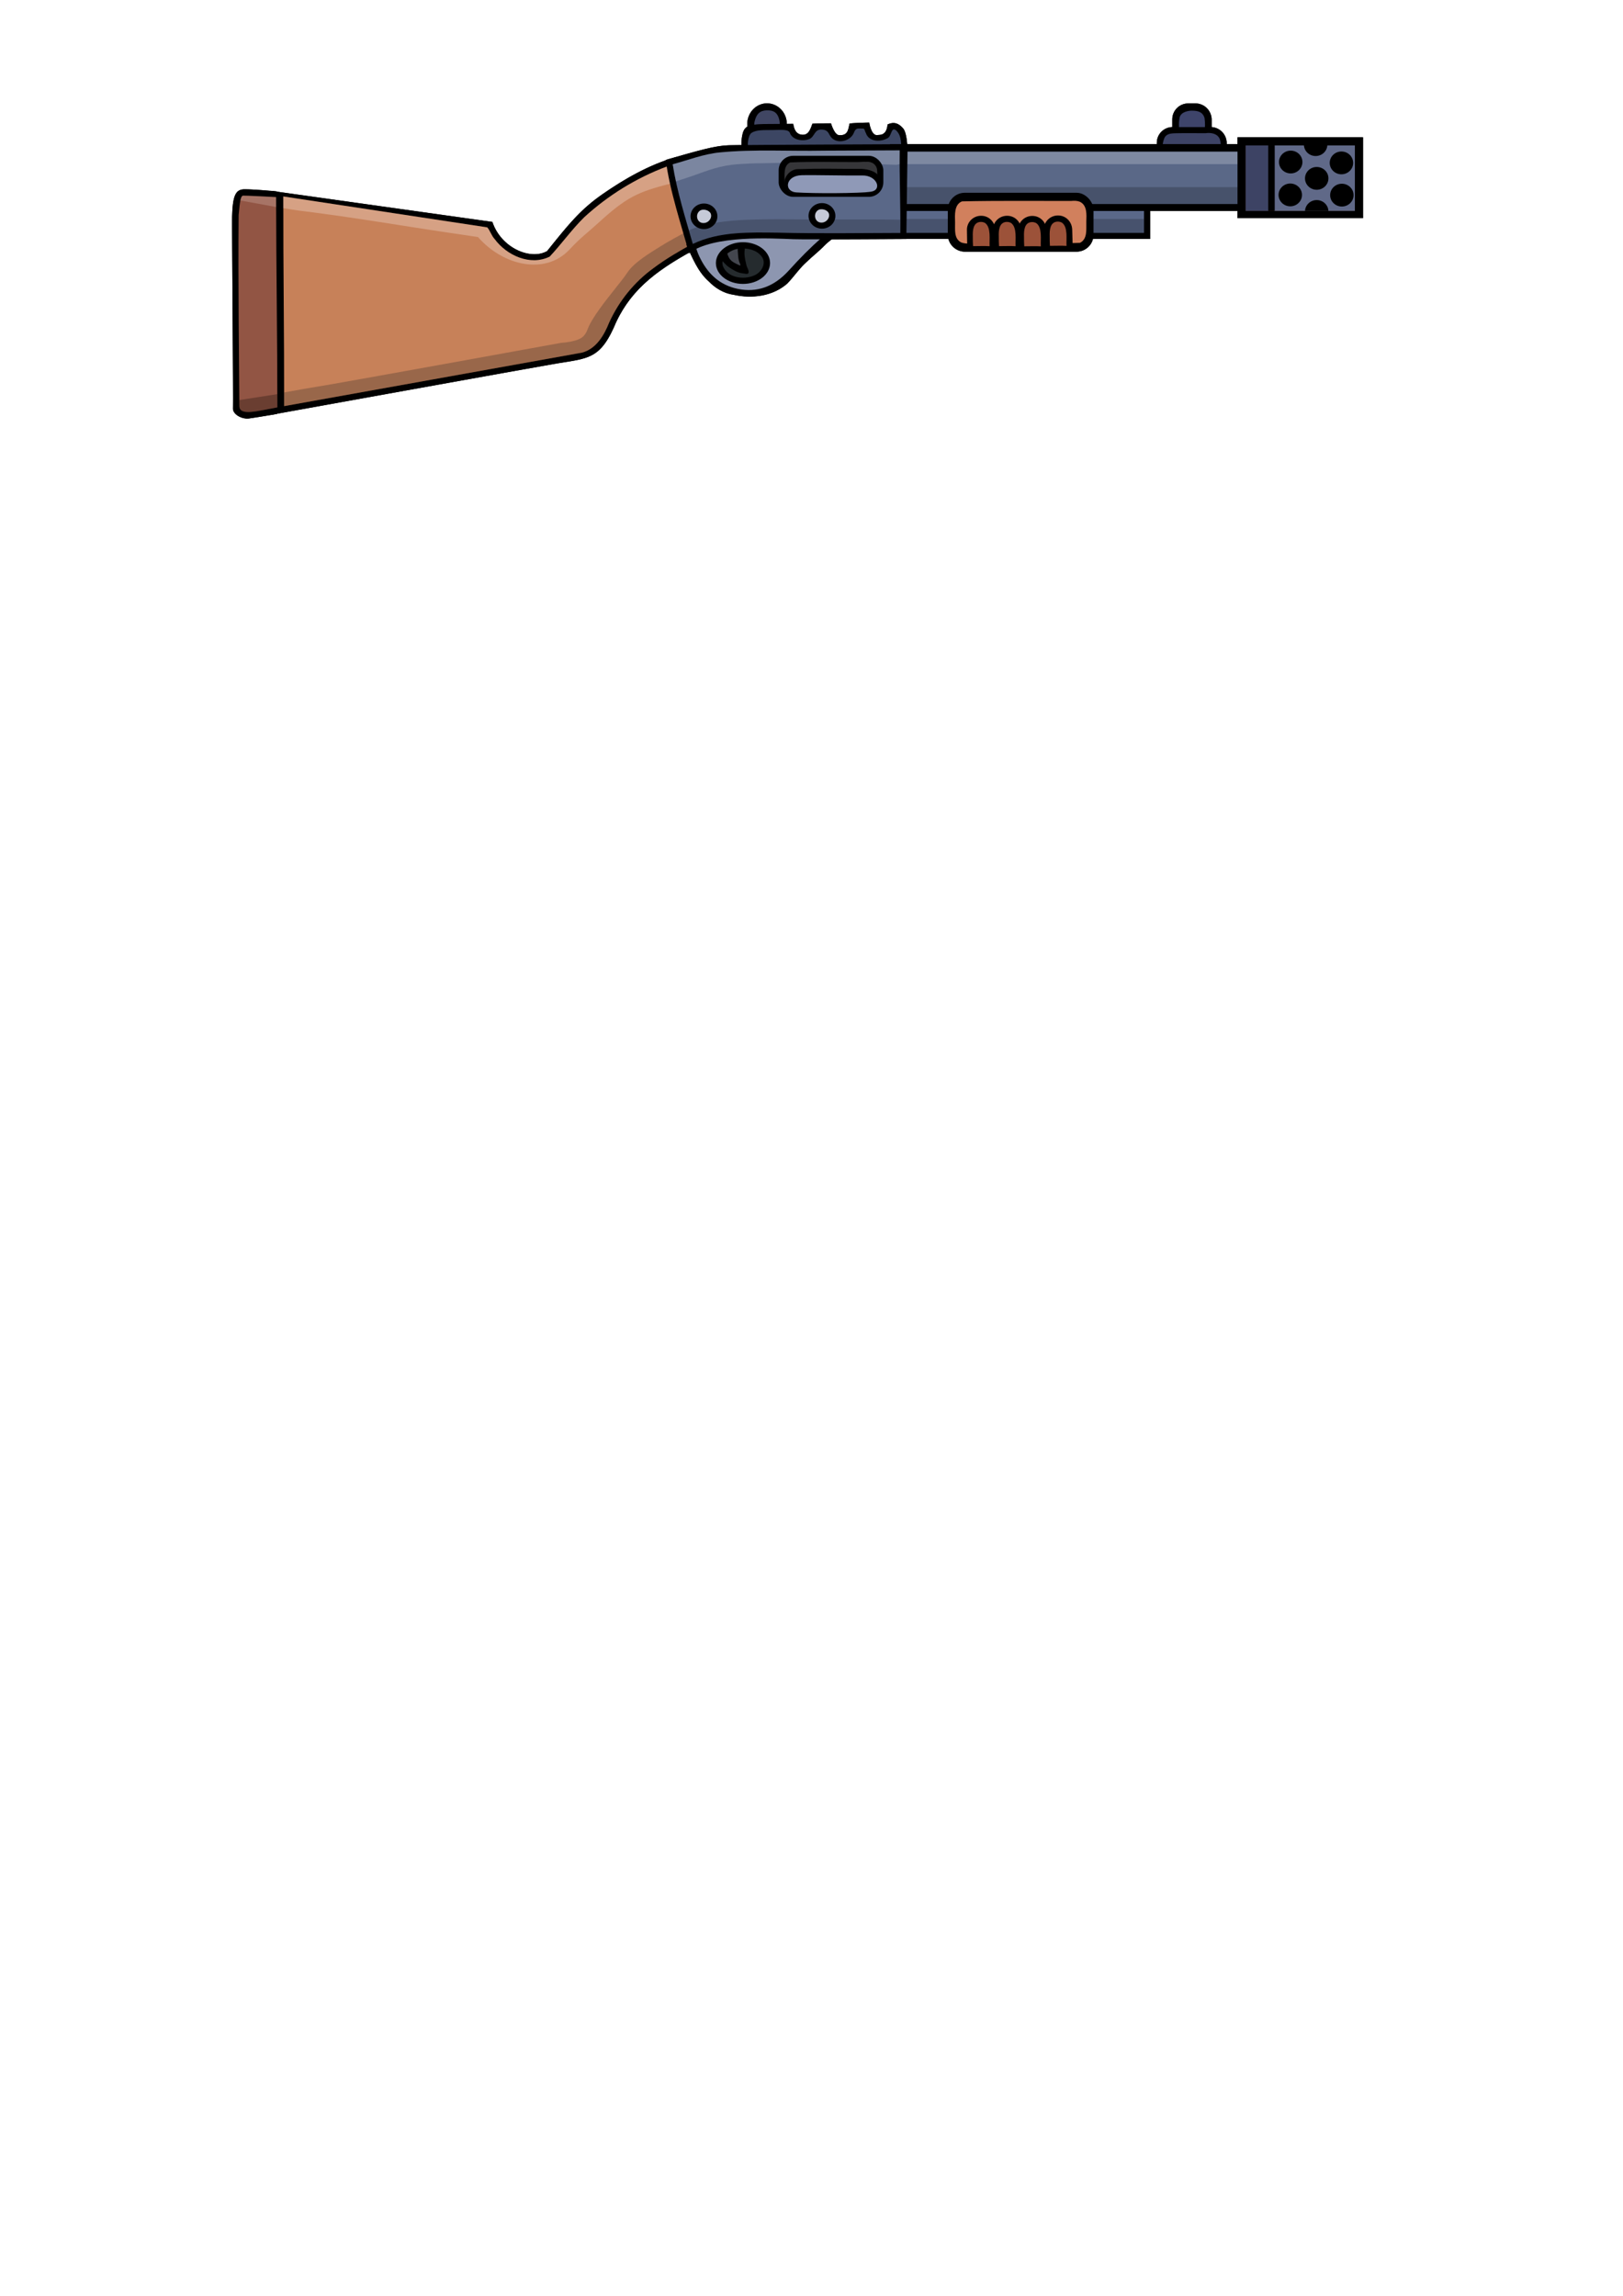 <?xml version="1.0" encoding="UTF-8" standalone="no"?>
<!-- Created with Inkscape (http://www.inkscape.org/) -->

<svg
   width="210mm"
   height="297mm"
   viewBox="0 0 210 297"
   version="1.1"
   id="svg5"
   xml:space="preserve"
   inkscape:version="1.2.2 (732a01da63, 2022-12-09)"
   sodipodi:docname="shotgun.svg"
   xmlns:inkscape="http://www.inkscape.org/namespaces/inkscape"
   xmlns:sodipodi="http://sodipodi.sourceforge.net/DTD/sodipodi-0.dtd"
   xmlns="http://www.w3.org/2000/svg"
   xmlns:svg="http://www.w3.org/2000/svg"><sodipodi:namedview
     id="namedview7"
     pagecolor="#ffffff"
     bordercolor="#666666"
     borderopacity="1.0"
     inkscape:showpageshadow="2"
     inkscape:pageopacity="0.0"
     inkscape:pagecheckerboard="0"
     inkscape:deskcolor="#d1d1d1"
     inkscape:document-units="mm"
     showgrid="false"
     inkscape:zoom="0.84096521"
     inkscape:cx="-176.58281"
     inkscape:cy="392.40624"
     inkscape:window-width="2560"
     inkscape:window-height="1377"
     inkscape:window-x="1272"
     inkscape:window-y="-8"
     inkscape:window-maximized="1"
     inkscape:current-layer="layer1" /><defs
     id="defs2"><filter
       inkscape:collect="always"
       style="color-interpolation-filters:sRGB"
       id="filter50798"
       x="-0.025"
       y="-0.089"
       width="1.05"
       height="1.179"><feGaussianBlur
         inkscape:collect="always"
         stdDeviation="1.521"
         id="feGaussianBlur50800" /></filter></defs><g
     inkscape:label="Layer 1"
     inkscape:groupmode="layer"
     id="layer1"><path
       id="path50567"
       style="fill:#0c0c0c;fill-opacity:1;stroke:none;stroke-width:0.5;stroke-linecap:round;stroke-linejoin:round;stroke-dashoffset:5.216;filter:url(#filter50798)"
       d="m 99.249,13.37 a 2.558,2.67 0 0 0 -2.558,2.67 2.558,2.67 0 0 0 0.022,0.337 c -0.525,0.289 -0.622,0.858 -0.718,1.386 -0.04,0.222 -0.051,0.607 -0.049,1.006 -0.8,0.008 -1.382,0.016 -1.62,0.023 -1.835,0.056 -3.893,0.667 -8.176,1.891 0.002,0.016 0.004,0.033 0.006,0.049 -3.052,1.067 -5.921,2.805 -8.211,4.398 -2.866,1.993 -4.391,3.911 -7.158,7.354 -2.159,1.225 -5.961,-0.422 -7.079,-3.775 l -27.893,-3.916 v -0.028 c 0,0 -0.243,-0.024 -0.6,-0.056 l -0.215,-0.03 v 0.011 c -0.929,-0.082 -2.434,-0.202 -3.355,-0.202 -1.162,0 -1.544,0.811 -1.613,3.566 -0.032,1.269 0.161,23.766 0.111,24.766 -0.039,0.785 1.15,1.431 2.058,1.318 0.723,-0.09 3.635,-0.585 3.635,-0.585 v -0.028 c 1.653,-0.298 33.361,-6.023 36.132,-6.489 4.224,-0.709 5.747,-0.545 7.747,-5.349 1.925,-4.071 4.94,-6.48 9.423,-8.989 0.005,0.018 0.01,0.037 0.015,0.055 0.037,-0.028 0.076,-0.055 0.114,-0.082 0.629,1.367 1.303,2.731 2.448,3.742 0.861,0.891 1.973,1.549 3.212,1.721 2.361,0.537 5.05,0.196 6.921,-1.437 0.835,-0.852 1.498,-1.861 2.377,-2.677 0.826,-0.804 1.74,-1.508 2.541,-2.339 0.264,-0.262 0.554,-0.496 0.85,-0.719 4.266,-0.01 9.651,-0.045 9.651,-0.045 v -0.006 h 5.436 c 0.243,0.949 1.1,1.646 2.127,1.646 h 14.463 c 1.027,0 1.884,-0.697 2.126,-1.646 h 7.393 v -3.618 h 11.307 v 0.927 h 16.24 V 17.764 h -16.24 v 0.877 h -1.397 v -0.158 c 0,-1.1 -0.86,-1.991 -1.947,-2.042 v -0.994 c 0,-1.145 -0.922,-2.067 -2.067,-2.067 h -0.962 c -1.145,0 -2.067,0.922 -2.067,2.067 v 0.993 c -1.113,0.023 -2.002,0.925 -2.002,2.044 v 0.158 h -32.293 c -0.074,-0.825 -0.221,-1.669 -0.515,-2.012 -0.595,-0.695 -1.211,-0.907 -2.025,-0.528 -0.146,1.441 -0.923,1.338 -1.37,1.375 -0.76,0.062 -1.005,-1.62 -1.005,-1.62 0,0 -1.876,0.027 -2.546,0.128 -0.179,0.75 -0.179,1.58 -1.361,1.502 -0.61,-0.041 -1.043,-1.534 -1.043,-1.534 0,0 -1.792,0.002 -2.405,0.052 -0.299,0.856 -0.543,1.482 -1.335,1.427 -0.558,-0.039 -1.004,-0.407 -1.142,-1.41 l -0.834,0.006 a 2.558,2.67 0 0 0 -2.558,-2.656 z"
       inkscape:label="Shadow" /><g
       id="g6823"
       inkscape:label="Shotgun"
       style="display:inline"
       transform="translate(0,-23.282)"><path
         style="opacity:1;fill:#000000;fill-opacity:1;stroke:none;stroke-width:0.5;stroke-linecap:round;stroke-linejoin:round;stroke-dashoffset:5.216"
         d="m 35.001,47.96 28.709,4.031 c 1.117,3.354 4.92,5 7.079,3.775 2.766,-3.443 4.291,-5.361 7.158,-7.354 2.605,-1.811 5.958,-3.812 9.478,-4.798 0.3,0.965 2.189,7.813 3.186,11.562 -5.308,2.821 -8.764,5.289 -10.894,9.793 -2.001,4.804 -3.524,4.639 -7.747,5.349 -2.844,0.478 -37.019,6.649 -37.019,6.649 z"
         id="path2910"
         sodipodi:nodetypes="cccscccscc" /><path
         id="path3008"
         style="opacity:1;fill:#c78159;fill-opacity:1;stroke-width:0.5;stroke-linecap:round;stroke-linejoin:round;stroke-dashoffset:5.216"
         d="m 86.283,44.822 c -3.945,1.476 -7.61,3.731 -10.707,6.582 -1.588,1.563 -2.915,3.436 -4.451,5.078 -2.522,1.235 -5.566,-0.156 -7.13,-2.281 -0.41,-0.433 -0.594,-1.117 -0.953,-1.507 L 36.658,48.696 c -0.018,9.055 0.122,18.07 0.105,27.125 13.185,-2.383 25.355,-4.536 38.539,-6.92 1.832,-0.48 2.864,-2.243 3.514,-3.887 1.271,-2.793 3.247,-5.244 5.734,-7.044 1.613,-1.211 3.359,-2.228 5.129,-3.189 -0.923,-3.395 -1.833,-6.79 -2.795,-10.168 -0.2,0.07 -0.4,0.141 -0.6,0.211 z"
         sodipodi:nodetypes="scccccccccccss" /><path
         id="path50333"
         style="opacity:0.277;fill:#fff4f4;fill-opacity:1;stroke:none;stroke-width:0.5;stroke-linecap:round;stroke-linejoin:round;stroke-dashoffset:5.216"
         d="m 86.883,44.611 c -0.2,0.07 -0.4,0.141 -0.6,0.211 -3.945,1.476 -7.61,3.731 -10.707,6.582 -1.588,1.563 -2.915,3.436 -4.451,5.078 -2.522,1.235 -5.566,-0.156 -7.13,-2.28 -0.41,-0.433 -0.594,-1.117 -0.953,-1.507 L 36.658,48.696 c -9.85e-4,0.507 5.3e-5,1.013 0,1.52 0.592,0.088 1.2,0.182 1.829,0.284 8.55,1.068 11.937,1.786 23.359,3.448 3.302,3.77 8.706,4.905 11.791,1.669 1.669,-1.78 1.78,-1.668 4.338,-4.004 3.528,-3.149 5.037,-3.638 9.535,-4.767 -0.208,-0.746 -0.416,-1.491 -0.628,-2.235 z"
         sodipodi:nodetypes="cccccccccccccc" /><path
         id="path50265"
         style="opacity:0.277;fill:#232323;fill-opacity:1;stroke:none;stroke-width:0.5;stroke-linecap:round;stroke-linejoin:round;stroke-dashoffset:5.216"
         d="m 89.213,53.069 c -1.182,0.586 -2.879,1.527 -3.785,2.103 -1.224,0.779 -3.337,2.002 -4.227,3.337 -0.89,1.335 -2.781,3.449 -4.116,5.451 -1.335,2.002 -0.89,2.002 -1.558,2.781 -0.667,0.779 -2.892,0.89 -2.892,0.89 0,0 -29.366,5.339 -31.59,5.673 -0.772,0.116 -2.466,0.418 -4.283,0.747 1.04e-4,0.59 0.001,1.18 0,1.77 13.185,-2.383 25.355,-4.536 38.539,-6.92 1.832,-0.48 2.864,-2.244 3.513,-3.888 1.271,-2.793 3.247,-5.244 5.734,-7.045 1.613,-1.211 3.359,-2.228 5.129,-3.189 -0.155,-0.57 -0.31,-1.14 -0.465,-1.71 z" /><g
         id="g12518"><path
           style="opacity:1;fill:#000000;fill-opacity:1;stroke:none;stroke-width:0.5;stroke-linecap:round;stroke-linejoin:round;stroke-dashoffset:5.216"
           d="m 88.801,54.94 c 0.791,1.682 1.486,3.492 2.916,4.754 0.861,0.891 1.973,1.549 3.212,1.721 2.361,0.537 5.05,0.196 6.921,-1.437 0.835,-0.852 1.499,-1.861 2.377,-2.677 0.826,-0.804 1.74,-1.508 2.541,-2.339 0.464,-0.46 1.002,-0.833 1.527,-1.214 0.406,-0.806 -1.169,-0.508 -1.66,-0.723 -3.113,-0.38 -6.25,-0.528 -9.379,-0.724 -0.769,-0.114 -1.494,0.188 -2.234,0.34 -1.825,0.438 -3.649,0.877 -5.474,1.315 -0.249,0.328 -0.498,0.655 -0.747,0.983 z"
           id="path6903" /><path
           id="path6905"
           style="opacity:1;fill:#8d96b0;fill-opacity:1;stroke:none;stroke-width:0.5;stroke-linecap:round;stroke-linejoin:round;stroke-dashoffset:5.216"
           d="m 89.879,54.746 c 0.214,0.672 0.348,1.193 0.615,1.731 0.998,2.119 2.556,3.698 5.015,4.186 2.38,0.472 4.584,-0.211 6.566,-2.4 1.456,-1.608 2.709,-2.885 4.331,-4.315 -3.412,-0.39 -5.192,-0.393 -8.626,-0.464 -3.028,-0.035 -5.676,0.579 -7.901,1.262 z"
           sodipodi:nodetypes="ccssccc" /><ellipse
           style="opacity:1;fill:#000000;fill-opacity:1;stroke:none;stroke-width:0.5;stroke-linecap:round;stroke-linejoin:round;stroke-dashoffset:5.216"
           id="path8980"
           cx="96.134"
           cy="57.314"
           rx="3.504"
           ry="2.697" /><path
           id="ellipse8982"
           style="opacity:1;fill:#252b2e;fill-opacity:1;stroke:none;stroke-width:0.5;stroke-linecap:round;stroke-linejoin:round;stroke-dashoffset:5.216"
           d="m 95.691,55.438 c -1.091,0.092 -2.488,0.966 -2.171,2.224 0.581,1.577 2.705,1.863 4.089,1.243 0.935,-0.391 1.661,-1.643 0.875,-2.518 -0.656,-0.813 -1.803,-1.027 -2.793,-0.949 z" /><path
           style="opacity:1;fill:#000000;fill-opacity:1;stroke:none;stroke-width:0.5;stroke-linecap:round;stroke-linejoin:round;stroke-dashoffset:5.216"
           d="m 93.242,56.785 c 0,0 0.634,0.748 1.029,1.029 0.504,0.358 1.196,0.751 1.669,0.806 0.473,0.056 0.862,0.222 0.918,-0.083 0.056,-0.306 -0.204,-0.626 -0.278,-0.945 -0.111,-0.476 -0.228,-0.957 -0.25,-1.446 -0.016,-0.344 0.083,-1.029 0.083,-1.029 l -1.196,0.083 c -0.454,0.219 -0.962,0.36 -1.39,0.737 z"
           id="path9050"
           sodipodi:nodetypes="cassaacccc" /><path
           id="path9052"
           style="opacity:1;fill:#43464e;fill-opacity:1;stroke:none;stroke-width:0.5;stroke-linecap:round;stroke-linejoin:round;stroke-dashoffset:5.216"
           d="m 95.451,55.469 c -0.468,0.084 -0.963,0.299 -1.34,0.615 0.005,0.061 0.022,0.103 0.022,0.103 0.258,0.743 0.566,0.945 1.238,1.279 0.222,0.056 0.528,0.362 0.389,-0.041 -0.26,-0.563 -0.245,-1.073 -0.278,-1.391 -0.026,-0.247 -0.03,-0.447 -0.03,-0.565 z" /></g><path
         style="opacity:1;fill:#000000;fill-opacity:1;stroke:none;stroke-width:0.5;stroke-linecap:round;stroke-linejoin:round;stroke-dashoffset:5.216"
         d="m 30.033,51.335 c 0.069,-2.755 0.451,-3.566 1.613,-3.566 1.398,0 4.171,0.278 4.171,0.278 l 0.02,28.787 c 0,0 -2.912,0.496 -3.635,0.585 -0.907,0.112 -2.097,-0.534 -2.058,-1.319 0.05,-1 -0.143,-23.497 -0.111,-24.766 z"
         id="path3013"
         sodipodi:nodetypes="ssccsss" /><path
         id="path3023"
         style="opacity:1;fill:#925544;fill-opacity:1;stroke-width:0.5;stroke-linecap:round;stroke-linejoin:round;stroke-dashoffset:5.216"
         d="m 31.453,48.592 c -0.432,0.01 -0.467,1.68 -0.575,2.513 -0.083,8.276 0.073,20.858 0.091,24.685 0.006,1.357 2.289,0.662 4.918,0.191 5.35e-4,-8.973 -0.153,-18.227 -0.163,-27.201 -1.422,-0.082 -3.878,-0.197 -4.271,-0.188 z"
         sodipodi:nodetypes="scsccs" /><path
         id="path50478"
         style="opacity:0.277;fill:#000000;fill-opacity:1;stroke:none;stroke-width:0.5;stroke-linecap:round;stroke-linejoin:round;stroke-dashoffset:5.216"
         d="m 35.883,74.269 -4.92,0.767 c 0.002,0.243 0.004,0.555 0.005,0.753 0.006,1.357 2.29,0.662 4.918,0.191 3.4e-5,-0.568 -0.003,-1.141 -0.004,-1.712 z" /><path
         id="path50483"
         style="opacity:0.195;fill:#fff4f4;fill-opacity:1;stroke:none;stroke-width:0.5;stroke-linecap:round;stroke-linejoin:round;stroke-dashoffset:5.216"
         d="m 31.452,48.592 c -0.169,0.004 -0.276,0.263 -0.352,0.625 l 4.627,0.845 c -0.001,-0.427 -0.003,-0.856 -0.004,-1.282 -1.422,-0.082 -3.878,-0.197 -4.271,-0.188 z" /><g
         id="g24630"><path
           id="path19232"
           style="opacity:1;stroke-width:0.5;stroke-linecap:round;stroke-linejoin:round;stroke-dashoffset:5.216"
           d="m 101.807,39.321 a 2.558,2.67 0 0 1 -2.558,2.67 2.558,2.67 0 0 1 -2.558,-2.67 2.558,2.67 0 0 1 2.558,-2.67 2.558,2.67 0 0 1 2.558,2.67 z" /><path
           id="ellipse19234"
           style="opacity:1;fill:#404663;fill-opacity:1;stroke:none;stroke-width:0.5;stroke-linecap:round;stroke-linejoin:round;stroke-dashoffset:5.216"
           d="m 99.191,37.556 c -0.871,0.033 -1.332,0.473 -1.558,1.467 -0.457,2.007 3.86,2.401 3.188,-0.29 -0.204,-0.819 -0.671,-1.213 -1.63,-1.177 z"
           sodipodi:nodetypes="ssss" /><path
           style="opacity:1;fill:#000000;fill-opacity:1;stroke:none;stroke-width:0.5;stroke-linecap:round;stroke-linejoin:round;stroke-dashoffset:5.216"
           d="m 95.995,43.493 c 0,0 -0.111,-1.835 0,-2.447 0.111,-0.612 0.222,-1.279 1.001,-1.502 0.779,-0.222 1.502,-0.216 2.558,-0.222 l 3.085,-0.02 c 0.138,1.003 0.584,1.371 1.142,1.41 0.792,0.056 1.036,-0.571 1.335,-1.427 0.613,-0.05 2.405,-0.052 2.405,-0.052 0,0 0.433,1.494 1.043,1.534 1.182,0.079 1.182,-0.752 1.361,-1.502 0.67,-0.101 2.546,-0.128 2.546,-0.128 0,0 0.245,1.682 1.004,1.62 0.447,-0.037 1.225,0.066 1.37,-1.375 0.814,-0.379 1.43,-0.168 2.025,0.528 0.653,0.762 0.586,3.994 0.586,3.994"
           id="path18350"
           sodipodi:nodetypes="cssscsccsccscsc" /><path
           id="path19078"
           style="opacity:1;fill:#3c4663;fill-opacity:1;stroke:none;stroke-width:0.5;stroke-linecap:round;stroke-linejoin:round;stroke-dashoffset:5.216"
           d="m 111.682,39.916 c -0.692,0.011 -0.936,-0.173 -1.223,0.598 -0.51,1.148 -2.438,1.489 -3.08,0.287 -0.248,-0.477 -0.431,-0.749 -1.107,-0.76 -0.929,-0.015 -0.854,0.957 -1.579,1.242 -0.725,0.285 -2.006,0.181 -2.447,-0.693 -0.135,-0.617 -1.021,-0.503 -2.237,-0.486 -1.216,0.017 -2.14,-0.047 -2.768,0.369 -0.488,0.323 -0.609,1.819 -0.346,2.283 1.891,-0.075 3.782,0.08 5.674,0.071 l 14.079,0.27 c -0.09,-0.999 0.108,-2.209 -0.713,-2.961 -0.644,-0.483 -0.54,0.709 -1.072,1.012 -0.973,0.556 -2.471,0.48 -2.834,-0.677 -0.131,-0.175 -0.129,-0.558 -0.348,-0.555 z"
           sodipodi:nodetypes="sccszczsccccscs" /></g><g
         id="g31129"
         style="display:inline"><g
           id="g34358"><rect
             style="opacity:1;fill:#000000;fill-opacity:1;stroke:none;stroke-width:0.5;stroke-linecap:round;stroke-linejoin:round;stroke-dashoffset:5.216"
             id="rect31232"
             width="5.096"
             height="5.168"
             x="151.682"
             y="36.662"
             ry="2.067" /><path
             id="path31239"
             style="opacity:1;fill:#3e446a;fill-opacity:1;stroke:none;stroke-width:0.5;stroke-linecap:round;stroke-linejoin:round;stroke-dashoffset:5.216"
             d="m 154.203,37.598 c -0.311,3e-6 -1.356,0.103 -1.57,0.86 -0.147,0.756 -0.167,1.919 0.279,2.327 0.36,0.207 0.752,0.002 1.127,0.081 0.525,-0.007 1.067,0.082 1.579,-0.143 0.356,-0.468 0.333,-1.476 0.234,-2.19 -0.212,-0.696 -0.72,-0.935 -1.65,-0.935 z"
             sodipodi:nodetypes="scccccs" /><rect
             style="opacity:1;fill:#000000;fill-opacity:1;stroke:none;stroke-width:0.5;stroke-linecap:round;stroke-linejoin:round;stroke-dashoffset:5.216"
             id="rect31225"
             width="9.045"
             height="5.113"
             x="149.68"
             y="39.721"
             ry="2.045" /><path
             id="rect31227"
             style="opacity:1;fill:#3d4365;fill-opacity:1;stroke:none;stroke-width:0.5;stroke-linecap:round;stroke-linejoin:round;stroke-dashoffset:5.216"
             d="m 152.584,40.514 c -0.695,0.034 -1.669,-0.108 -1.961,0.713 -0.33,0.884 -0.374,2.244 0.627,2.721 0.808,0.242 1.687,0.002 2.527,0.095 1.177,-0.008 2.392,0.096 3.541,-0.168 0.798,-0.547 0.746,-1.725 0.525,-2.561 -0.284,-0.764 -1.154,-0.903 -1.866,-0.8 -1.131,0.009 -2.263,-0.023 -3.394,-6.82e-4 z" /></g><rect
           style="opacity:1;fill:#000000;fill-opacity:1;stroke:none;stroke-width:0.5;stroke-linecap:round;stroke-linejoin:round;stroke-dashoffset:5.216"
           id="rect24734"
           width="33.664"
           height="5.191"
           x="115.15"
           y="49.002" /><path
           id="rect24736"
           style="opacity:1;fill:#5a6889;fill-opacity:1;stroke:none;stroke-width:0.5;stroke-linecap:round;stroke-linejoin:round;stroke-dashoffset:5.216"
           d="m 115.941,53.402 c 10.694,0 21.388,0 32.082,0 0,-1.203 0,-2.406 0,-3.609 -10.694,0 -21.388,0 -32.082,0 0,1.203 0,2.406 0,3.609 z" /><path
           id="rect42989"
           style="display:inline;opacity:0.208;fill:#000000;fill-opacity:1;stroke:none;stroke-width:0.5;stroke-linecap:round;stroke-linejoin:round;stroke-dashoffset:5.216"
           d="m 115.941,51.613 v 1.79 h 32.082 V 51.613 Z" /><rect
           style="opacity:1;fill:#000000;fill-opacity:1;stroke:none;stroke-width:0.5;stroke-linecap:round;stroke-linejoin:round;stroke-dashoffset:5.216"
           id="rect24726"
           width="45.934"
           height="8.652"
           x="115.15"
           y="41.923"
           ry="0" /><path
           id="rect24728"
           style="opacity:1;fill:#5a6887;fill-opacity:1;stroke:none;stroke-width:0.5;stroke-linecap:round;stroke-linejoin:round;stroke-dashoffset:5.216"
           d="m 115.89,49.677 c 14.792,0 29.583,0 44.375,0 0,-2.259 0,-4.518 0,-6.777 -14.792,0 -29.583,0 -44.375,0 0,2.259 0,4.518 0,6.777 z" /><path
           id="rect42983"
           style="display:inline;opacity:0.208;fill:#000000;fill-opacity:1;stroke:none;stroke-width:0.5;stroke-linecap:round;stroke-linejoin:round;stroke-dashoffset:5.216"
           d="m 116.908,47.497 v 2.18 h 43.358 v -2.18 z" /><path
           id="path42997"
           style="display:inline;opacity:0.218;fill:#ffffff;fill-opacity:1;stroke:none;stroke-width:0.5;stroke-linecap:round;stroke-linejoin:round;stroke-dashoffset:5.216"
           d="m 115.891,42.9 v 1.619 h 44.375 v -1.619 z" /><g
           id="g40090"><rect
             style="opacity:1;fill:#000000;fill-opacity:1;stroke:none;stroke-width:0.5;stroke-linecap:round;stroke-linejoin:round;stroke-dashoffset:5.216"
             id="rect34511"
             width="18.854"
             height="7.62"
             x="122.636"
             y="48.22"
             ry="2.195" /><path
             id="rect35239"
             style="opacity:1;fill:#d1805d;fill-opacity:1;stroke:none;stroke-width:0.5;stroke-linecap:round;stroke-linejoin:round;stroke-dashoffset:5.216"
             d="m 138.637,49.275 c -4.721,0.014 -9.443,-0.049 -14.164,0.059 -1.038,0.405 -0.92,1.805 -0.897,2.685 0.024,0.917 -0.196,2.135 0.815,2.637 1.094,0.345 2.257,0.004 3.381,0.129 3.988,-0.019 7.977,0.07 11.963,-0.088 1.02,-0.494 0.795,-1.835 0.823,-2.735 0.027,-0.876 0.139,-2.133 -0.844,-2.584 -0.342,-0.135 -0.715,-0.138 -1.076,-0.104 z"
             sodipodi:nodetypes="scscccscss" /><path
             id="rect35299"
             style="opacity:1;fill:#000000;fill-opacity:1;stroke-width:0.5;stroke-linecap:round;stroke-linejoin:round;stroke-dashoffset:5.216"
             d="m 126.939,51.196 h 0.016 c 1.012,0 1.798,0.816 1.828,1.828 l 0.056,1.907 c 0.029,1.012 -0.871,0.548 -1.883,0.548 h -0.016 c -1.012,0 -1.784,0.297 -1.8,-0.715 l -0.028,-1.74 c -0.016,-1.012 0.815,-1.828 1.828,-1.828 z"
             sodipodi:nodetypes="sssssssss" /><path
             id="path35302"
             style="opacity:1;fill:#9c5239;fill-opacity:1;stroke-width:0.5;stroke-linecap:round;stroke-linejoin:round;stroke-dashoffset:5.216"
             d="m 126.848,51.992 c -0.924,0.069 -1.008,1.065 -0.977,1.91 0.006,0.568 -0.005,0.688 0.03,1.224 0.523,-3.49e-4 1.627,-0.033 2.148,0.008 -0.056,-0.858 0.219,-2.431 -0.594,-3.01 -0.185,-0.1 -0.398,-0.146 -0.607,-0.131 z"
             sodipodi:nodetypes="cccccc" /><path
             id="path35307"
             style="opacity:1;fill:#000000;fill-opacity:1;stroke-width:0.5;stroke-linecap:round;stroke-linejoin:round;stroke-dashoffset:5.216"
             d="m 130.301,51.196 h 0.016 c 1.012,0 1.798,0.816 1.828,1.828 l 0.056,1.907 c 0.029,1.012 -0.871,0.548 -1.883,0.548 h -0.016 c -1.012,0 -1.784,0.297 -1.8,-0.715 l -0.028,-1.74 c -0.016,-1.012 0.815,-1.828 1.828,-1.828 z"
             sodipodi:nodetypes="sssssssss" /><path
             id="path35309"
             style="opacity:1;fill:#9c5239;fill-opacity:1;stroke-width:0.5;stroke-linecap:round;stroke-linejoin:round;stroke-dashoffset:5.216"
             d="m 130.21,51.992 c -0.924,0.069 -1.008,1.065 -0.977,1.91 0.006,0.568 -0.005,0.688 0.03,1.224 0.523,-3.49e-4 1.627,-0.033 2.148,0.008 -0.056,-0.858 0.219,-2.431 -0.594,-3.01 -0.185,-0.1 -0.398,-0.146 -0.607,-0.131 z"
             sodipodi:nodetypes="cccccc" /><path
             id="path35311"
             style="opacity:1;fill:#000000;fill-opacity:1;stroke-width:0.5;stroke-linecap:round;stroke-linejoin:round;stroke-dashoffset:5.216"
             d="m 133.565,51.215 h 0.016 c 1.012,0 1.798,0.816 1.828,1.828 l 0.056,1.907 c 0.029,1.012 -0.871,0.548 -1.883,0.548 h -0.016 c -1.012,0 -1.784,0.297 -1.8,-0.715 l -0.028,-1.74 c -0.016,-1.012 0.815,-1.828 1.828,-1.828 z"
             sodipodi:nodetypes="sssssssss" /><path
             id="path35313"
             style="opacity:1;fill:#9c5239;fill-opacity:1;stroke-width:0.5;stroke-linecap:round;stroke-linejoin:round;stroke-dashoffset:5.216"
             d="m 133.474,52.012 c -0.924,0.069 -1.008,1.065 -0.977,1.91 0.006,0.568 -0.005,0.688 0.03,1.224 0.523,-3.49e-4 1.627,-0.033 2.148,0.008 -0.056,-0.858 0.219,-2.431 -0.594,-3.01 -0.185,-0.1 -0.398,-0.146 -0.607,-0.131 z"
             sodipodi:nodetypes="cccccc" /><path
             id="path35315"
             style="opacity:1;fill:#000000;fill-opacity:1;stroke-width:0.5;stroke-linecap:round;stroke-linejoin:round;stroke-dashoffset:5.216"
             d="m 136.888,51.156 h 0.016 c 1.012,0 1.798,0.816 1.828,1.828 l 0.056,1.907 c 0.029,1.012 -0.871,0.548 -1.883,0.548 h -0.016 c -1.012,0 -1.784,0.297 -1.8,-0.715 l -0.028,-1.74 c -0.016,-1.012 0.815,-1.828 1.828,-1.828 z"
             sodipodi:nodetypes="sssssssss" /><path
             id="path35317"
             style="opacity:1;fill:#9c5239;fill-opacity:1;stroke-width:0.5;stroke-linecap:round;stroke-linejoin:round;stroke-dashoffset:5.216"
             d="m 136.797,51.953 c -0.924,0.069 -1.008,1.065 -0.977,1.91 0.006,0.568 -0.005,0.688 0.03,1.224 0.523,-3.49e-4 1.627,-0.033 2.148,0.008 -0.056,-0.858 0.219,-2.431 -0.594,-3.01 -0.185,-0.1 -0.398,-0.146 -0.607,-0.131 z"
             sodipodi:nodetypes="cccccc" /></g></g><g
         id="g18253"><path
           style="opacity:1;fill:#000000;fill-opacity:1;stroke:none;stroke-width:0.5;stroke-linecap:round;stroke-linejoin:round;stroke-dashoffset:5.216"
           d="m 86.151,43.965 c 4.283,-1.224 6.34,-1.835 8.176,-1.891 1.835,-0.056 23.109,-0.139 23.109,-0.139 l -0.167,12.264 c 0,0 -13.043,0.086 -14.6,0.028 -2.754,-0.103 -10.318,-0.569 -13.515,1.808 -0.916,-3.352 -2.558,-8.287 -3.003,-12.069 z"
           id="path4418"
           sodipodi:nodetypes="csccscc" /><path
           id="path5593"
           style="opacity:1;fill:#5a6888;fill-opacity:1;stroke:none;stroke-width:0.5;stroke-linecap:round;stroke-linejoin:round;stroke-dashoffset:5.216"
           d="m 106.576,42.775 c -4.483,0.086 -8.991,-0.208 -13.454,0.228 -2.085,0.204 -4.065,0.984 -6.081,1.533 0.552,3.511 1.626,6.894 2.604,10.299 3.44,-1.651 7.369,-1.489 11.088,-1.455 5.252,0.134 10.505,0.043 15.758,0.033 0.048,-3.561 -0.127,-7.121 -0.08,-10.682 -3.352,0.014 -6.482,0.029 -9.834,0.043 z"
           sodipodi:nodetypes="sscccccss" /><path
           id="path50039"
           style="display:inline;opacity:0.203;fill:#000000;fill-opacity:1;stroke:none;stroke-width:0.5;stroke-linecap:round;stroke-linejoin:round;stroke-dashoffset:5.216"
           d="m 100.775,51.641 c -0.805,-0.002 -1.69,0.005 -2.929,0.035 -3.303,0.079 -5.27,0.315 -7.472,0.944 -0.431,0.123 -0.845,0.288 -1.235,0.474 0.169,0.58 0.339,1.161 0.505,1.741 3.44,-1.651 7.368,-1.489 11.088,-1.455 5.252,0.134 10.505,0.044 15.758,0.034 0.008,-0.57 0.008,-1.139 0.006,-1.709 -0.879,-0.016 -1.929,-0.029 -3.155,-0.029 h -7.944 c -2.163,0 -3.281,-0.031 -4.622,-0.035 z" /><path
           id="path50121"
           style="display:inline;opacity:0.203;fill:#ffffff;fill-opacity:1;stroke:none;stroke-width:0.5;stroke-linecap:round;stroke-linejoin:round;stroke-dashoffset:5.216"
           d="m 116.41,42.732 c -3.352,0.014 -6.482,0.029 -9.835,0.043 -4.483,0.086 -8.99,-0.208 -13.454,0.228 -2.085,0.204 -4.064,0.984 -6.081,1.534 0.117,0.744 0.258,1.481 0.416,2.214 0.954,-0.313 1.884,-0.621 2.445,-0.818 1.573,-0.551 3.224,-1.258 5.663,-1.415 2.438,-0.157 2.124,-0.079 4.877,-0.158 2.753,-0.079 8.259,0.158 10.618,0.158 2.36,0 2.674,-1.02e-4 4.798,0.079 0.17,0.006 0.354,-0.028 0.546,-0.094 -0.002,-0.59 -0.002,-1.181 0.006,-1.771 z" /><g
           id="g14099"><ellipse
             style="opacity:1;fill:#000000;fill-opacity:1;stroke:none;stroke-width:0.5;stroke-linecap:round;stroke-linejoin:round;stroke-dashoffset:5.216"
             id="path12572"
             cx="91.087"
             cy="51.265"
             rx="1.738"
             ry="1.655" /><path
             id="ellipse12574"
             style="opacity:1;fill:#c6cad8;fill-opacity:1;stroke:none;stroke-width:0.5;stroke-linecap:round;stroke-linejoin:round;stroke-dashoffset:5.216"
             d="m 90.824,50.428 c -0.332,0.061 -0.572,0.37 -0.622,0.694 -0.049,0.313 0.06,0.659 0.316,0.855 0.19,0.15 0.449,0.184 0.682,0.145 0.336,-0.06 0.629,-0.302 0.754,-0.619 0.108,-0.257 0.083,-0.59 -0.13,-0.786 -0.258,-0.257 -0.648,-0.35 -1.001,-0.289 z" /></g><g
           id="g14105"
           transform="translate(15.267,-0.056)"><ellipse
             style="fill:#000000;fill-opacity:1;stroke:none;stroke-width:0.5;stroke-linecap:round;stroke-linejoin:round;stroke-dashoffset:5.216"
             id="ellipse14101"
             cx="91.087"
             cy="51.265"
             rx="1.738"
             ry="1.655" /><path
             id="path14103"
             style="fill:#c6cad8;fill-opacity:1;stroke:none;stroke-width:0.5;stroke-linecap:round;stroke-linejoin:round;stroke-dashoffset:5.216"
             d="m 90.824,50.428 c -0.332,0.061 -0.572,0.37 -0.622,0.694 -0.049,0.313 0.06,0.659 0.316,0.855 0.19,0.15 0.449,0.184 0.682,0.145 0.336,-0.06 0.629,-0.302 0.754,-0.619 0.108,-0.257 0.083,-0.59 -0.13,-0.786 -0.258,-0.257 -0.648,-0.35 -1.001,-0.289 z" /></g><g
           id="g18221"><rect
             style="opacity:1;fill:#000000;fill-opacity:1;stroke:none;stroke-width:0.5;stroke-linecap:round;stroke-linejoin:round;stroke-dashoffset:5.216"
             id="rect14185"
             width="13.543"
             height="5.311"
             x="100.751"
             y="43.437"
             ry="1.877" /><path
             id="rect14239"
             style="opacity:1;fill:#363639;fill-opacity:1;stroke:none;stroke-width:0.5;stroke-linecap:round;stroke-linejoin:round;stroke-dashoffset:5.216"
             d="m 110.986,44.244 c -2.911,0.012 -5.836,-0.085 -8.738,0.052 -0.933,0.418 -0.715,1.668 -0.727,2.532 -0.011,0.718 0.483,1.428 1.213,1.328 2.42,0.046 4.844,0.002 7.266,0.026 0.994,-0.059 2.046,0.101 3.002,-0.177 0.734,-0.625 0.505,-1.775 0.494,-2.646 -0.025,-0.791 -0.729,-1.226 -1.416,-1.145 -0.365,-0.016 -0.729,0.02 -1.093,0.031 z" /><path
             id="path14970"
             style="opacity:1;fill:#000000;fill-opacity:1;stroke:none;stroke-width:0.5;stroke-linecap:round;stroke-linejoin:round;stroke-dashoffset:5.216"
             d="m 103.092,45.167 c -1.604,0.201 -2.363,2.565 -0.601,2.994 2.543,0.037 5.09,0.001 7.635,0.021 1.045,-0.047 2.15,0.08 3.155,-0.141 1.529,-1.618 0.158,-2.822 -1.803,-2.912 -3.816,0.004 -4.885,-0.081 -8.385,0.038 z"
             sodipodi:nodetypes="ccccccc" /><path
             id="path14972"
             style="opacity:1;fill:#8f99b7;fill-opacity:1;stroke:none;stroke-width:0.5;stroke-linecap:round;stroke-linejoin:round;stroke-dashoffset:5.216"
             d="m 103.707,45.949 c -2.094,0.059 -2.311,2.099 -0.702,2.218 2.162,0.16 8.196,0.14 9.702,-0.087 1.474,-0.222 0.771,-2.131 -1.13,-2.097 -1.973,0.034 -6.25,-0.079 -7.87,-0.034 z"
             sodipodi:nodetypes="ssssss" /></g></g><g
         id="g42845"><rect
           style="display:inline;opacity:1;fill:#000000;fill-opacity:1;stroke:none;stroke-width:0.5;stroke-linecap:round;stroke-linejoin:round;stroke-dashoffset:5.216"
           id="rect40256"
           width="16.24"
           height="10.456"
           x="160.122"
           y="41.046"
           ry="0" /><path
           id="rect40258"
           style="display:inline;opacity:0.398;fill:#d1805d;fill-opacity:1;stroke:none;stroke-width:0.5;stroke-linecap:round;stroke-linejoin:round;stroke-dashoffset:5.216"
           d="m 161.176,50.558 c 4.71,0 9.421,0 14.131,0 0,-2.82 0,-5.639 0,-8.459 -4.71,0 -9.421,0 -14.131,0 0,2.82 0,5.639 0,8.459 z" /><path
           id="path40329"
           style="display:inline;opacity:1;fill:#3d4364;fill-opacity:1;stroke:none;stroke-width:0.5;stroke-linecap:round;stroke-linejoin:round;stroke-dashoffset:5.216"
           d="m 161.176,42.1 v 8.459 h 2.951 v -8.459 z" /><path
           id="rect40332"
           style="opacity:1;fill:#606988;fill-opacity:1;stroke:none;stroke-width:0.5;stroke-linecap:round;stroke-linejoin:round;stroke-dashoffset:5.216"
           d="m 164.794,42.1 v 8.459 h 10.513 v -8.459 z" /><path
           id="rect40341"
           style="opacity:1;fill:#000000;fill-opacity:1;stroke:none;stroke-width:0.5;stroke-linecap:round;stroke-linejoin:round;stroke-dashoffset:5.216"
           d="m 164.099,42.1 v 8.459 h 0.835 v -8.459 z" /><ellipse
           style="opacity:1;fill:#000000;fill-opacity:1;stroke:none;stroke-width:0.5;stroke-linecap:round;stroke-linejoin:round;stroke-dashoffset:5.216"
           id="path40398"
           cx="166.949"
           cy="48.498"
           rx="1.516"
           ry="1.474" /><ellipse
           style="opacity:1;fill:#000000;fill-opacity:1;stroke:none;stroke-width:0.5;stroke-linecap:round;stroke-linejoin:round;stroke-dashoffset:5.216"
           id="ellipse40400"
           cx="170.37"
           cy="46.357"
           rx="1.516"
           ry="1.474" /><ellipse
           style="opacity:1;fill:#000000;fill-opacity:1;stroke:none;stroke-width:0.5;stroke-linecap:round;stroke-linejoin:round;stroke-dashoffset:5.216"
           id="ellipse40402"
           cx="167.005"
           cy="44.244"
           rx="1.516"
           ry="1.474" /><path
           id="ellipse40404"
           style="opacity:1;fill:#000000;fill-opacity:1;stroke:none;stroke-width:0.5;stroke-linecap:round;stroke-linejoin:round;stroke-dashoffset:5.216"
           d="m 168.719,42.1 a 1.516,1.474 0 0 0 1.512,1.365 1.516,1.474 0 0 0 1.512,-1.365 z" /><ellipse
           style="opacity:1;fill:#000000;fill-opacity:1;stroke:none;stroke-width:0.5;stroke-linecap:round;stroke-linejoin:round;stroke-dashoffset:5.216"
           id="ellipse40409"
           cx="173.568"
           cy="44.355"
           rx="1.516"
           ry="1.474" /><ellipse
           style="opacity:1;fill:#000000;fill-opacity:1;stroke:none;stroke-width:0.5;stroke-linecap:round;stroke-linejoin:round;stroke-dashoffset:5.216"
           id="ellipse40411"
           cx="173.623"
           cy="48.526"
           rx="1.516"
           ry="1.474" /><path
           id="ellipse40413"
           style="opacity:1;fill:#000000;fill-opacity:1;stroke:none;stroke-width:0.5;stroke-linecap:round;stroke-linejoin:round;stroke-dashoffset:5.216"
           d="m 170.369,49.165 a 1.516,1.474 0 0 0 -1.512,1.393 h 3.025 a 1.516,1.474 0 0 0 -1.513,-1.393 z" /></g></g></g></svg>
